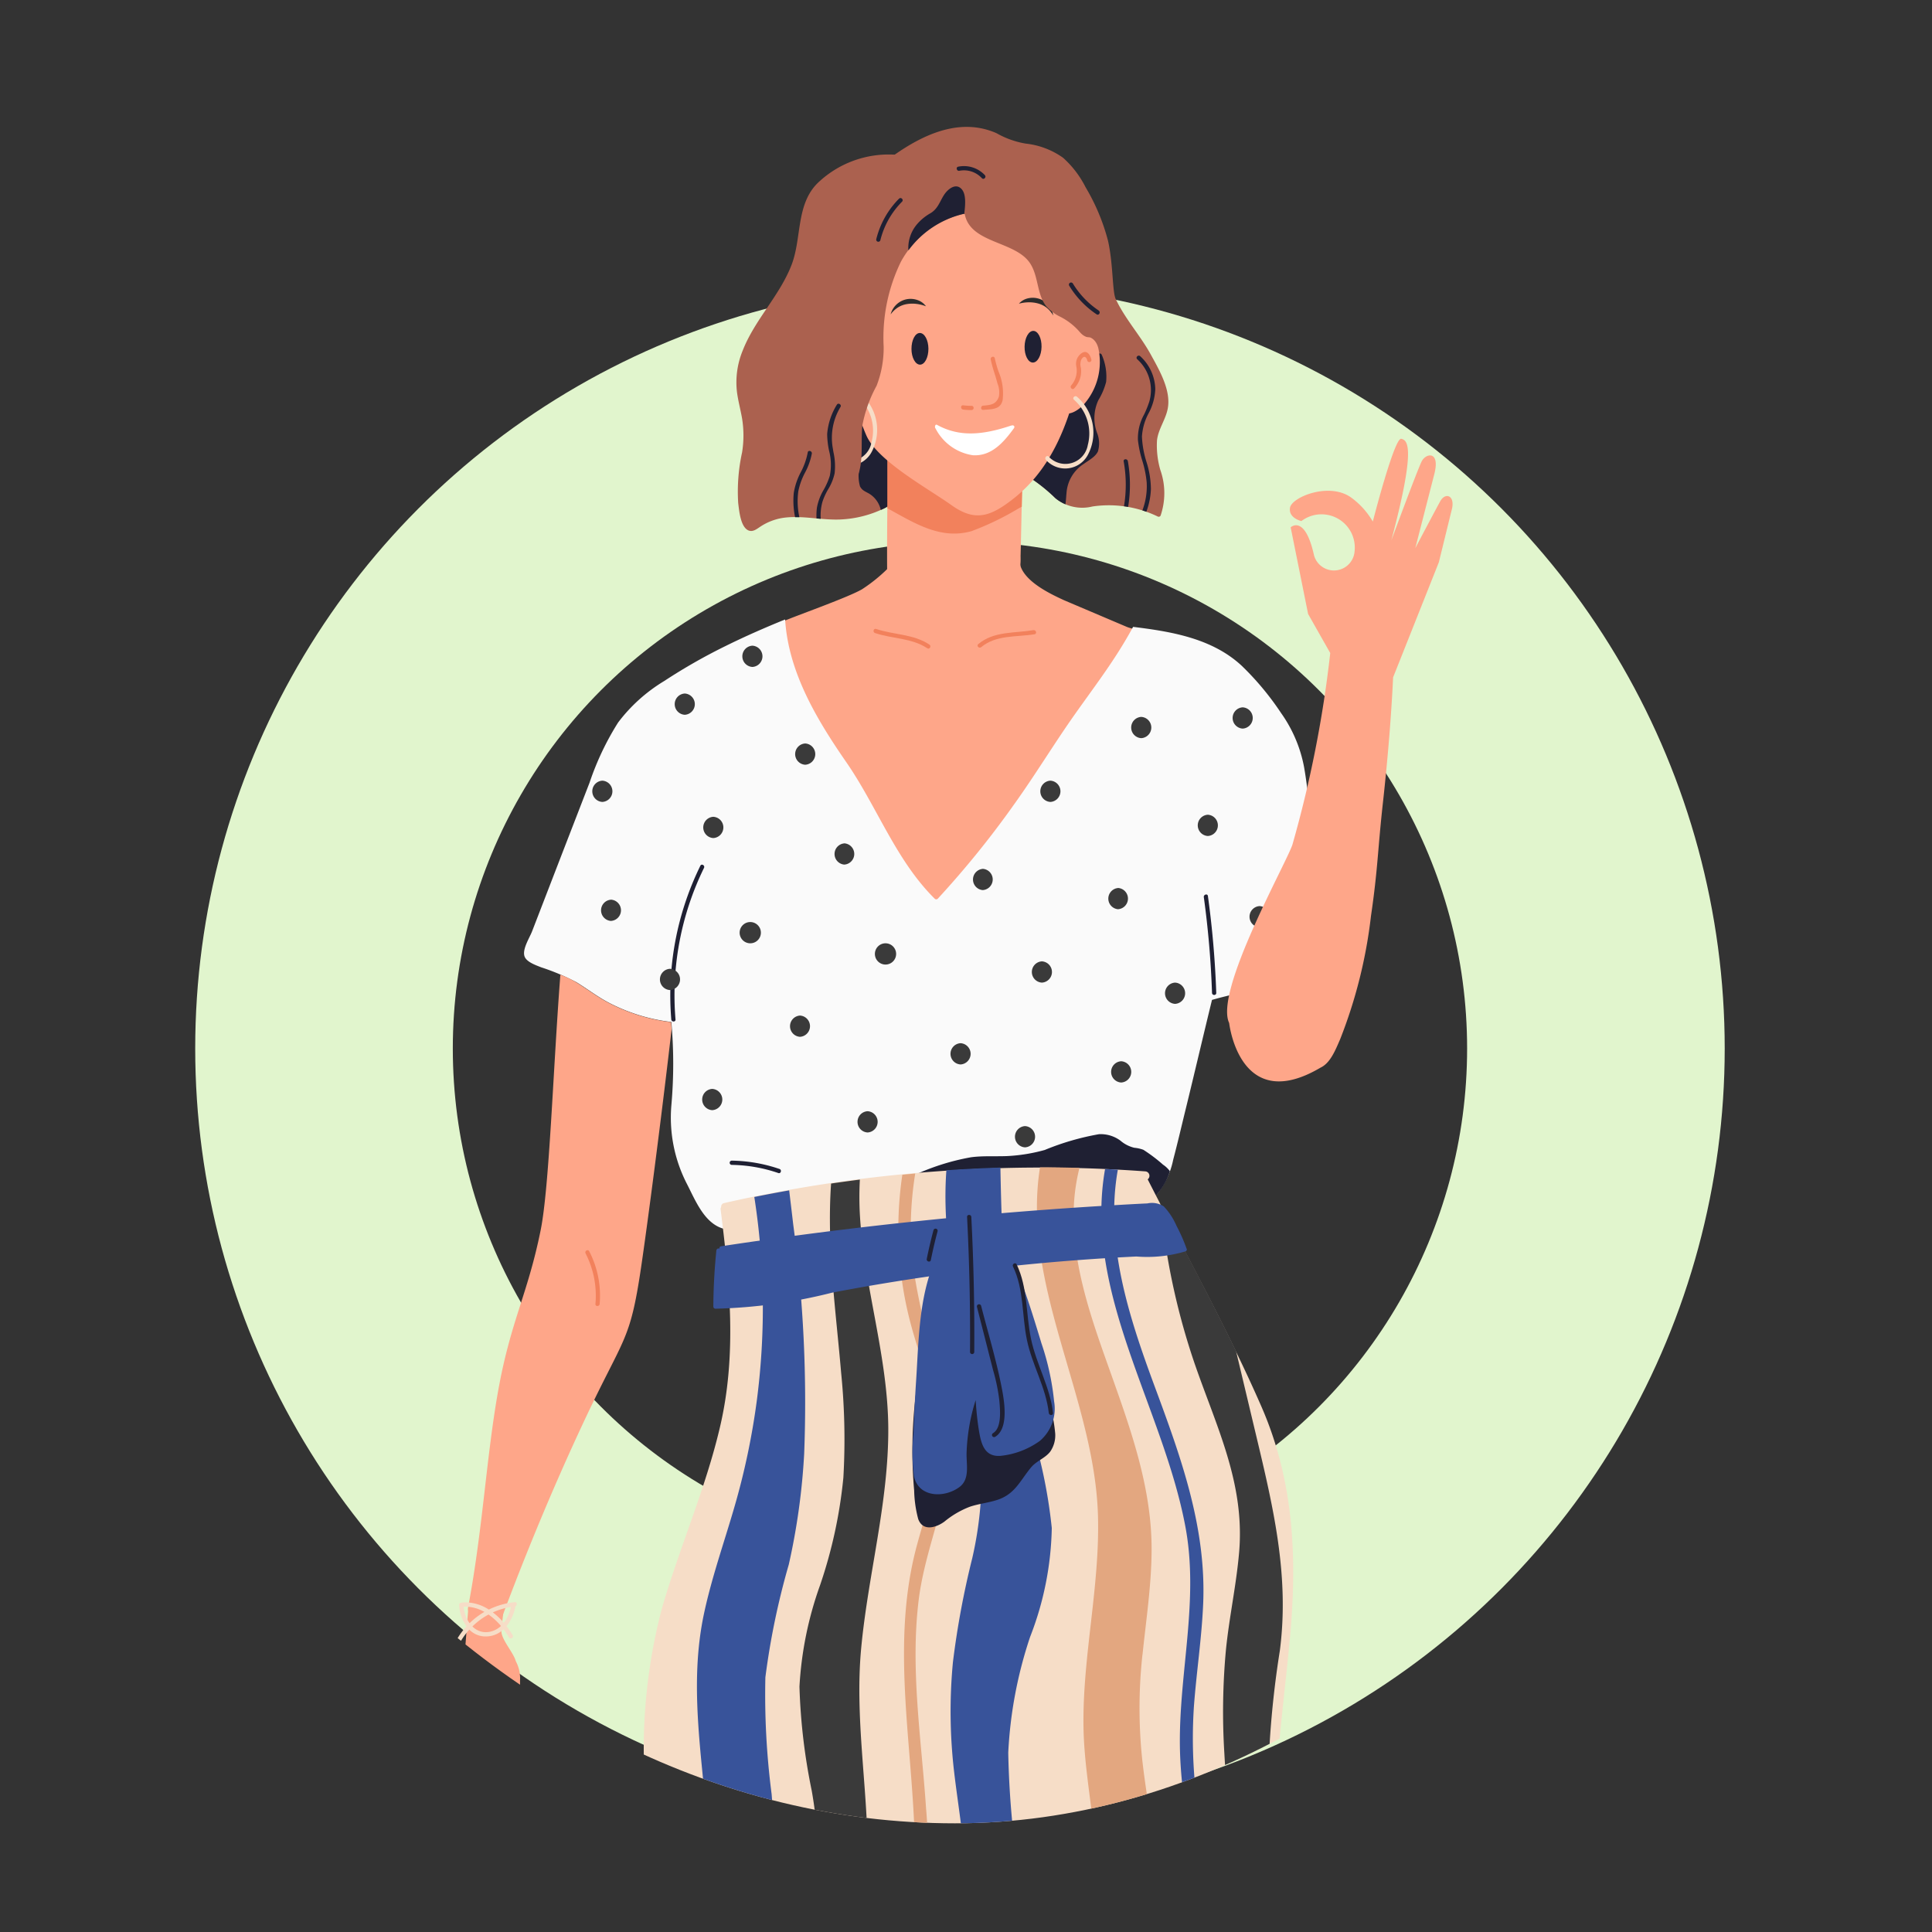 <svg xmlns="http://www.w3.org/2000/svg" xmlns:xlink="http://www.w3.org/1999/xlink" width="120" height="120" viewBox="0 0 120 120">
  <rect x="0" y="0" width="120" height="120" fill="#333333" stroke="none"/>
  <defs>
    <clipPath id="clip-path">
      <path id="Mask" d="M53.313,107.25c29.444,0,53.937-33.1,53.937-62.719S82.757,0,53.313,0,0,19.3,0,48.921,23.869,107.25,53.313,107.25Z" fill="none"/>
    </clipPath>
    <clipPath id="clip-path-2">
      <path id="Clip_2" data-name="Clip 2" d="M0,0H11.191V5.169H0Z" fill="none"/>
    </clipPath>
    <clipPath id="clip-path-3">
      <path id="Clip_17" data-name="Clip 17" d="M0,0H55.281V119.535H0Z" fill="none"/>
    </clipPath>
  </defs>
  <g id="Group_8189" data-name="Group 8189" transform="translate(4010 -3970)">
    <rect id="Rectangle_4158" data-name="Rectangle 4158" width="120" height="120" transform="translate(-4010 3970)" fill="none"/>
    <g id="Group_8188" data-name="Group 8188" transform="translate(-4138.875 3892.625)">
      <g id="Ellipse_1553" data-name="Ellipse 1553" transform="translate(141 95)" fill="none" stroke="#e1f5cd" stroke-miterlimit="10" stroke-width="16" style="mix-blend-mode: multiply;isolation: isolate">
        <circle cx="47.5" cy="47.5" r="47.5" stroke="none"/>
        <circle cx="47.5" cy="47.5" r="39.5" fill="none"/>
      </g>
      <g id="Girl" transform="translate(134.875 83.375)">
        <path id="Mask-2" data-name="Mask" d="M53.313,107.25c29.444,0,53.937-33.1,53.937-62.719S82.757,0,53.313,0,0,19.3,0,48.921,23.869,107.25,53.313,107.25Z" fill="none"/>
        <g id="Girl-2" data-name="Girl" clip-path="url(#clip-path)">
          <g id="Girl-3" data-name="Girl" transform="translate(19.33 1.882)">
            <g id="Girl-4" data-name="Girl" transform="translate(0 0)">
              <g id="Group_3" data-name="Group 3" transform="translate(3.609 181.711)">
                <path id="Clip_2-2" data-name="Clip 2" d="M0,0H11.191V5.169H0Z" transform="translate(0 0)" fill="none"/>
                <g id="Group_3-2" data-name="Group 3" transform="translate(0 0)" clip-path="url(#clip-path-2)">
                  <path id="Fill_1" data-name="Fill 1" d="M11.125.592A7.316,7.316,0,0,0,7.425,0a19.09,19.09,0,0,0-4.2.456A.138.138,0,0,0,3.038.382C1.281,1.2.587,3.058.005,4.786A.133.133,0,0,0,.1,4.949a17.1,17.1,0,0,0,6.626-.256c.946-.2,1.357-.919,1.966-1.606A17.992,17.992,0,0,1,11.151.8a.133.133,0,0,0-.026-.207" transform="translate(0)" fill="#1f2033"/>
                </g>
              </g>
              <path id="Fill_4" data-name="Fill 4" d="M14.915,10.7c-.222-.469-.153-2.176-.483-3.634a12.79,12.79,0,0,0-1.39-3.316,6.2,6.2,0,0,0-1.4-1.833A4.907,4.907,0,0,0,9.32,1.037,5.519,5.519,0,0,1,7.506.389C4.932-.74,2.33.794.318,2.368a.13.13,0,0,0-.141.088c0,.01-.006.02-.009.03l-.122.1c-.086.069-.036.171.046.205A3.966,3.966,0,0,0,.6,4.995Q1.286,6.568,1.976,8.14A44.482,44.482,0,0,1,4.558,14.72c.469,1.81.848,3.75,2.117,5.2A6.169,6.169,0,0,0,8.951,21.41a9.935,9.935,0,0,1,2.22,1.653,2.633,2.633,0,0,0,2.3.513,6.963,6.963,0,0,1,4.046.621.133.133,0,0,0,.18-.047,4.313,4.313,0,0,0-.014-2.843,5.457,5.457,0,0,1-.206-1.845c.085-.713.549-1.292.671-1.992.2-1.127-.532-2.37-1.05-3.317-.652-1.192-1.6-2.22-2.179-3.448" transform="translate(29.057 0)" fill="#ab614f"/>
              <path id="Fill_6" data-name="Fill 6" d="M4.8,6.061a1.747,1.747,0,0,0-.038-1.076,2.636,2.636,0,0,1,.063-2.093,4.16,4.16,0,0,0,.48-1.132A3.368,3.368,0,0,0,5.038.09.132.132,0,0,0,4.78.124,6.328,6.328,0,0,0,2.751,2.23C2.08,3.193,1.479,4.212.857,5.208A4.4,4.4,0,0,0,0,7.363,10.479,10.479,0,0,1,2.147,8.98a2.531,2.531,0,0,0,.629.385c.04-.267.049-.54.067-.687A2.338,2.338,0,0,1,3.918,6.853c.3-.221.73-.435.886-.792" transform="translate(38.069 14.077)" fill="#1f2033"/>
              <path id="Fill_8" data-name="Fill 8" d="M7.726,0Q5.571.387,3.44.893c-.689.165-1.379.333-2.061.525A2.444,2.444,0,0,0,.2,2.024a.136.136,0,0,0-.186.18c.766,1.5,2.6,3.085,4.411,2.719a3.234,3.234,0,0,0,1.9-1.544A13,13,0,0,0,7.888.165c.035-.1-.07-.179-.161-.162" transform="translate(38.209 181.144)" fill="#1f2033"/>
              <path id="Fill_10" data-name="Fill 10" d="M21.942,8.25a1.6,1.6,0,0,0-.31-2.3,2.554,2.554,0,0,0,.4-.618c.311-.724.17-.485-.377-.735L17.847,2.979c-.885-.406-2.41-1.138-2.722-2.159,0-.023-.008-.046-.01-.07V.74a2.217,2.217,0,0,0,0-.48.338.338,0,0,0-.041-.08.105.105,0,0,0-.121-.107c-.287-.158-.834-.013-1.114,0q-2.3.063-4.6.255a13.965,13.965,0,0,0-1.423.1A.124.124,0,0,0,7.607.37L7.6.375A.12.12,0,0,0,7.457.4,10.025,10.025,0,0,1,5.289,2.3C4.364,2.833.955,4.025.476,4.26c-.248.122-.269.323-.275.592a2.639,2.639,0,0,0,.376.929c.011.022.024.044.035.066A3.334,3.334,0,0,0,.087,8.535C.5,10.325,1.939,11.961,3,13.409a66.206,66.206,0,0,1,6.049,8.9A1.385,1.385,0,0,0,9.881,23.9a1.5,1.5,0,0,0,2.4-1.436l1.171-1.871a1.447,1.447,0,0,0,.219-.6,15.769,15.769,0,0,0,2.413-4.93L21.942,8.25" transform="translate(22.918 26.422)" fill="#fea689"/>
              <path id="Fill_12" data-name="Fill 12" d="M50.385,19.973c-.194-.735-.378-1.472-.547-2.214q-.479-2.1-.812-4.23c-.227-1.453-.318-2.93-.576-4.377a8.489,8.489,0,0,0-1.421-3.334,17.585,17.585,0,0,0-2.451-2.944C42.746,1.175,40.228.753,37.833.46c-.18.334-.369.659-.555.971-.928,1.552-2.025,2.99-3.065,4.465-1.3,1.841-2.465,3.772-3.778,5.6A58.271,58.271,0,0,1,25.7,17.346a.133.133,0,0,1-.186,0c-2.413-2.382-3.59-5.732-5.5-8.489C18.181,6.206,16.425,3.275,16.22,0c-1.251.509-2.488,1.05-3.7,1.65A35.251,35.251,0,0,0,8.708,3.825,10.167,10.167,0,0,0,5.847,6.4a17.319,17.319,0,0,0-1.77,3.727L2.286,14.753.5,19.38c-.158.407-.642,1.141-.452,1.579.144.332.708.521,1.015.645a13.931,13.931,0,0,1,2.2.929c.653.4,1.26.869,1.937,1.233A11.223,11.223,0,0,0,9.154,25a29.162,29.162,0,0,1,0,5.186,8.984,8.984,0,0,0,.991,4.919c.571,1.122,1.192,2.708,2.633,2.8a16.487,16.487,0,0,0,2.667-.244q1.544-.158,3.091-.285,5.929-.487,11.883-.523c1.784-.01,3.573.08,5.356.041a4.787,4.787,0,0,0,3.547-1.2,4.916,4.916,0,0,0,1-2.129c.279-1.053.524-2.117.784-3.174.5-2.04,1.112-4.649,1.628-6.761.183-.051.357-.1.515-.142q2.168-.544,4.335-1.095c.688-.175,1.385-.331,2.067-.528a1.156,1.156,0,0,0,.853-.62,2.11,2.11,0,0,0-.117-1.282" transform="translate(7.215 30.594)" fill="#fafafa"/>
              <path id="Fill_14" data-name="Fill 14" d="M15.879,1.88A9.91,9.91,0,0,0,14.669.968a2.194,2.194,0,0,0-.561-.125A2.061,2.061,0,0,1,13.245.4,2.057,2.057,0,0,0,11.914,0a16.137,16.137,0,0,0-3.37.98,10.646,10.646,0,0,1-2.334.379c-.75.03-1.5-.025-2.246.074A14.331,14.331,0,0,0,.222,2.647a.1.1,0,0,0-.082.035l-.071.031c-.155.067-.021.295.132.228l.044-.019A19.924,19.924,0,0,0,4,3.389c1.337.178,2.649.5,3.98.707a23.359,23.359,0,0,0,3.973.257c.686-.01,1.371-.042,2.056-.084.286-.018.592-.017.895-.03a3.032,3.032,0,0,0,.627-.517A3.954,3.954,0,0,0,16.32,2.3a1.665,1.665,0,0,0-.441-.416" transform="translate(31.016 62.565)" fill="#1f2033"/>
              <g id="Group_18" data-name="Group 18" transform="translate(0 64.621)">
                <path id="Clip_17-2" data-name="Clip 17" d="M0,0H55.281V119.535H0Z" transform="translate(0 0)" fill="none"/>
                <g id="Group_18-2" data-name="Group 18" transform="translate(0 0)" clip-path="url(#clip-path-3)">
                  <path id="Fill_16" data-name="Fill 16" d="M55.177,57.428c-.319-4.791-1.116-9.541-1.319-14.342-.2-4.653.5-9.209.93-13.827.463-4.993.254-9.783-1.782-14.426-2.1-4.8-4.678-9.418-7.051-14.085a.276.276,0,0,0-.14-.494A88.835,88.835,0,0,0,19.647,2.222a.225.225,0,0,0-.184.245.214.214,0,0,0-.034.15c.568,4.525,1.017,9.015-.038,13.508-.9,3.85-2.514,7.481-3.609,11.274a34.333,34.333,0,0,0-.958,12.134,45.4,45.4,0,0,1,.133,6.461,24.855,24.855,0,0,1-1.428,6.3c-1.253,3.591-2.978,7.06-3.63,10.837-.713,4.13.777,8.035.571,12.144-.353,7.039-6.135,12.276-7.452,19.052-.889,4.574,1.005,9.22-.167,13.757C1.882,111.837-.672,115.3.166,119.341a.263.263,0,0,0,.253.194,149.239,149.239,0,0,1,18.848-.853.268.268,0,0,0,.263-.264,38.609,38.609,0,0,1,1.152-9.283c.737-2.507,1.975-4.829,2.744-7.325,1.668-5.417-.293-11.215,1.838-16.539.969-2.422,2.416-4.615,3.417-7.024a22.63,22.63,0,0,0,1.458-7.285A36.855,36.855,0,0,1,31.453,62.1c.443-1.393.974-2.754,1.5-4.119a25.766,25.766,0,0,1,.852,5.574,65.163,65.163,0,0,1-.66,7.837c-.518,5.206.244,10.411-.009,15.621a30.647,30.647,0,0,1-1.492,7.821,18.96,18.96,0,0,0-1.25,6.7c.154,2.836,1.243,5.522,1.581,8.334a25.03,25.03,0,0,1-.638,9.189.267.267,0,0,0,.253.334,127.145,127.145,0,0,0,14.716-.862c1.255-.148,3.772,0,4.589-1.209.909-1.346.3-3.845.142-5.328a21.538,21.538,0,0,1,.382-7.3c.506-2.193,1.2-4.345,1.506-6.581.615-4.453-.561-8.854-.8-13.285-.261-4.794,1.008-9.412,2.024-14.048a46.938,46.938,0,0,0,1.036-13.35" transform="translate(0 0)" fill="#f6ddc7"/>
                </g>
              </g>
              <path id="Fill_19" data-name="Fill 19" d="M20.3,12.973a44.63,44.63,0,0,1-1.415,6.736c-.634,2.183-1.395,4.333-1.872,6.559-.939,4.38-.144,8.718.2,13.113a25.531,25.531,0,0,1-.228,6.648,35.771,35.771,0,0,1-1.656,5.737c-1.378,3.779-3.086,7.494-3.715,11.5-.678,4.32.308,8.628.172,12.959s-2,8.014-3.836,11.819a34.937,34.937,0,0,0-2.175,5.342,34.215,34.215,0,0,0-1.053,6.357,51.62,51.62,0,0,1-.934,6.92,50.515,50.515,0,0,1-1.869,5.862c-.663,1.8-1.367,3.628-1.916,5.491q3.424-.351,6.858-.545c.008-.046.016-.093.023-.14a56.762,56.762,0,0,0,.556-6.85c.088-2.4.141-4.816.432-7.207A33.62,33.62,0,0,1,9.4,96.665c1.361-4.072,3.256-7.949,4.48-12.069a28.531,28.531,0,0,0,1.153-6.2c.161-2.387.042-4.78-.022-7.168a37.369,37.369,0,0,1,.342-7.346,34.47,34.47,0,0,1,1.876-6.352c.789-2.076,1.655-4.123,2.348-6.235a35.18,35.18,0,0,0,1.49-6.676,35.392,35.392,0,0,0,.142-7.12,47.841,47.841,0,0,1-.388-7.253,46.619,46.619,0,0,1,1.454-7.006,41.448,41.448,0,0,0,.955-6.869A82.719,82.719,0,0,0,22.55,2.114C22.469,1.409,22.382.7,22.3,0q-1.087.193-2.166.41A44.738,44.738,0,0,1,20.3,12.973" transform="translate(1.388 66.054)" fill="#38539a"/>
              <path id="Fill_21" data-name="Fill 21" d="M16.523.247c-.274,3.923.292,7.847.625,11.757a41.4,41.4,0,0,1,.138,6.509,29.46,29.46,0,0,1-1.445,6.674,22.211,22.211,0,0,0-1.282,6.306,37.184,37.184,0,0,0,.76,6.451,26.777,26.777,0,0,1,.346,6.572,36,36,0,0,1-1.122,6.145c-1.035,3.946-2.481,7.771-3.488,11.725a36.446,36.446,0,0,0-1.041,5.833,63.633,63.633,0,0,0,.027,6.766,21.943,21.943,0,0,1-.847,6.789c-.6,2.019-1.433,3.959-2.187,5.923A32.94,32.94,0,0,0,5.2,94c-.368,2.165-.536,4.358-.766,6.54a44.531,44.531,0,0,1-1.15,6.623c-.548,2.092-1.233,4.145-1.894,6.2-.5,1.546-.99,3.116-1.4,4.705,1.313-.06,2.627-.1,3.942-.124.9-3.557.747-7.293.911-10.938a33.089,33.089,0,0,1,.931-6.917,45.358,45.358,0,0,1,2.129-6.015c1.623-3.877,3.453-7.7,4.261-11.855.861-4.429.751-8.964,1.066-13.447a42.647,42.647,0,0,1,1-6.854c.509-2.149,1.174-4.257,1.837-6.362,1.276-4.052,2.569-8.167,2.715-12.449.16-4.679-.828-9.31-.39-13.993.427-4.564,1.7-9.036,1.684-13.644-.021-4.5-1.509-8.825-1.765-13.3a19.849,19.849,0,0,1,0-2.171q-.9.116-1.793.247" transform="translate(9.767 65.385)" fill="#3a3a3a"/>
              <path id="Fill_23" data-name="Fill 23" d="M15.215,39.517c-.285-4.335-1-8.707-.461-13.052.312-2.508,1.27-4.847,1.741-7.317a13.59,13.59,0,0,0-.366-6.295,41.452,41.452,0,0,1-1.8-7.6A21.947,21.947,0,0,1,14.536,0c-.268.024-.537.049-.8.076a22.933,22.933,0,0,0,.6,9.554c.631,2.242,1.552,4.461,1.62,6.82.066,2.293-.729,4.47-1.318,6.651-2.308,8.551,1.351,17.348-.866,25.9-1.063,4.1-3.022,7.891-4.226,11.946-1.263,4.254-.97,8.529-1.289,12.9C7.93,78.32,6.192,82.4,4.672,86.562A40.248,40.248,0,0,0,2.29,99.129a78.818,78.818,0,0,1-.6,8.032c-.345,2.434-.808,4.85-1.189,7.279-.2,1.28-.375,2.566-.5,3.853.247,0,.494.006.742.008.495-5.4,1.948-10.83,2.217-16.174.235-4.66.363-9.128,1.855-13.6,1.323-3.961,3.147-7.781,3.89-11.917.786-4.376.122-8.876,1.034-13.236.853-4.077,2.733-7.826,4.062-11.75a30.621,30.621,0,0,0,1.416-12.11" transform="translate(16.98 65.009)" fill="#e3a780"/>
              <path id="Fill_25" data-name="Fill 25" d="M1.768,11.119A53.386,53.386,0,0,1,2.738,17.6a23.053,23.053,0,0,1-.531,6.641A53.306,53.306,0,0,0,1,30.731a32.306,32.306,0,0,0,.075,6.8c.262,2.238.668,4.444.712,6.7a42.6,42.6,0,0,1-.523,7.087C.924,53.62.491,55.911,0,58.19l.1-.254A27.731,27.731,0,0,1,.92,62.808a18.585,18.585,0,0,0,1.6-5.458A41.693,41.693,0,0,1,4.1,50.709a20.516,20.516,0,0,0,.938-3.4,13.574,13.574,0,0,0,.05-3.425,56.805,56.805,0,0,1-.651-7.541,26.7,26.7,0,0,1,1.355-7.184,19.574,19.574,0,0,0,1.349-6.771,31.739,31.739,0,0,0-1.506-6.9C4.26,10.445,4.049,5.208,3.95,0Q2.273.052.595.168c-.274,3.685.471,7.34,1.173,10.951" transform="translate(32.857 64.638)" fill="#38539a"/>
              <path id="Fill_27" data-name="Fill 27" d="M15.294,30.256c.223-2.158.555-4.312.563-6.486.015-3.793-1.252-7.37-2.507-10.9C12.131,9.446,10.8,5.849,11.042,2.145A12,12,0,0,1,11.376.037C10.561.013,9.744,0,8.926,0c-1.17,7.372,3.391,14.314,3.6,21.636.124,4.382-.956,8.692-.9,13.071.027,2.21.432,4.383.65,6.577a20.836,20.836,0,0,1-.255,6.1c-.745,3.811-2.373,7.364-3.7,10.989a37.843,37.843,0,0,0-1.648,5.573,40.8,40.8,0,0,0-.622,5.929,58.961,58.961,0,0,1-.514,6.364,20.68,20.68,0,0,1-1.926,5.908c-.265.538-.535,1.071-.8,1.605.015,1.086.008,2.172-.045,3.258a30.638,30.638,0,0,1-1.492,7.821,18.965,18.965,0,0,0-1.25,6.7c.141,2.6,1.067,5.077,1.481,7.639A83.471,83.471,0,0,1,4.739,98.45a79.621,79.621,0,0,0,4-12.2c.849-4.209,1.035-8.511,1.573-12.763a44.655,44.655,0,0,1,1.283-6.6c.552-1.944,1.254-3.84,1.959-5.731,1.384-3.716,2.815-7.5,3.084-11.494.294-4.364-.9-8.626-1.369-12.932a30.482,30.482,0,0,1,.021-6.472" transform="translate(30.341 64.622)" fill="#e3a780"/>
              <path id="Fill_29" data-name="Fill 29" d="M15.611,33.479c.155-2.166.491-4.317.583-6.489.2-4.768-1.4-9.133-3.029-13.531C11.581,9.177,10.08,4.6,10.893.039,10.628.024,10.362.013,10.1,0c-1.352,7.718,3.6,14.79,4.99,22.218.849,4.539-.383,8.969-.344,13.513.038,4.409,1.4,8.656,1.783,13.028.729,8.257-2.536,16.074-4.846,23.823A60.287,60.287,0,0,0,9.35,84.191c-.422,4.468-.707,8.887-2.36,13.107-1.737,4.437-3.912,8.566-5.16,13.2A89.373,89.373,0,0,0,0,119.286c.266,0,.532-.01.8-.015.385-2.323.821-4.637,1.374-6.927a68.38,68.38,0,0,1,4.41-12.1A36.894,36.894,0,0,0,9.737,88.624a85.1,85.1,0,0,1,1.888-12.938c1.992-7.63,5.355-15.022,5.759-23,.209-4.13-.725-8.089-1.384-12.135a30.3,30.3,0,0,1-.388-7.075" transform="translate(33.208 64.729)" fill="#38539a"/>
              <path id="Fill_31" data-name="Fill 31" d="M15.133,50.657c-.474-3.586-1.034-7.165-1.288-10.776a59.6,59.6,0,0,1,.681-12.094c.606-4.648-.4-8.885-1.472-13.382L11.807,9.171C10.312,6.082,8.685,3.045,7.111,0a42.9,42.9,0,0,0,2.1,9.877c1.354,3.949,3.155,7.473,2.788,11.78-.173,2.025-.611,4.017-.817,6.038a41.689,41.689,0,0,0-.1,6.477c.227,4.182.9,8.321,1.295,12.487a47.45,47.45,0,0,1-.3,12.744c-.665,3.827-1.749,7.562-2.675,11.33A58.812,58.812,0,0,0,7.626,82.345,40.445,40.445,0,0,1,5.448,94.674C2.917,101.72-1.177,109.2.321,116.825q1.9-.126,3.8-.309c1.483-6.189,4.7-11.85,6.451-17.978a43.052,43.052,0,0,0,1.307-11.619A52.051,52.051,0,0,1,12.8,76.788c.408-2.787,1.1-5.54,1.7-8.3A46.93,46.93,0,0,0,15.541,55.14c-.1-1.5-.248-2.99-.408-4.482" transform="translate(39.636 66.866)" fill="#3a3a3a"/>
              <path id="Fill_33" data-name="Fill 33" d="M1.867.067A18.261,18.261,0,0,0,.062,9.613c.014.168.277.17.262,0A18,18,0,0,1,2.094.2c.074-.152-.152-.286-.227-.133" transform="translate(16.303 45.825)" fill="#1f2033"/>
              <path id="Fill_35" data-name="Fill 35" d="M.255.1C.232-.072-.021,0,0,.166A58.338,58.338,0,0,1,.51,6.115c.006.17.268.17.263,0A59.041,59.041,0,0,0,.255.1" transform="translate(49.441 47.674)" fill="#1f2033"/>
              <path id="Fill_39" data-name="Fill 39" d="M29.4,2.843A10.822,10.822,0,0,0,28.765,1.4,4.165,4.165,0,0,0,27.977.2,1.334,1.334,0,0,0,26.965.015C26.278.046,25.59.086,24.9.126q-4.125.238-8.24.606Q8.542,1.456.478,2.678a.108.108,0,0,0-.09.146.143.143,0,0,0-.2.113Q.01,4.677,0,6.424a.134.134,0,0,0,.131.132,32.648,32.648,0,0,0,7.256-1q3.779-.721,7.6-1.228,3.7-.49,7.43-.775,1.927-.148,3.857-.24a8.333,8.333,0,0,0,3.071-.326.133.133,0,0,0,.06-.149" transform="translate(18.977 66.849)" fill="#38539a"/>
              <path id="Fill_41" data-name="Fill 41" d="M9.824,0A17.2,17.2,0,0,0,7.7,2.078C6.63,3.352,6.078,4.917,5.11,6.252,3.482,8.5.883,10.033.007,12.791a.132.132,0,0,0,.24.1,10.729,10.729,0,0,1,1.436-1.965A5.5,5.5,0,0,1,3.972,9.7c1.377-.49,1.834-1.616,2.6-2.756A6.548,6.548,0,0,1,7.734,5.707a13.985,13.985,0,0,1,.807-2.979C8.915,1.793,9.36.892,9.824,0" transform="translate(16.71 147.183)" fill="#1f2033"/>
              <path id="Fill_45" data-name="Fill 45" d="M7.618.065A9.866,9.866,0,0,1,5.361,2.816c-.8.669-1.642,1.257-2.372,2A13,13,0,0,0,.008,9.7c-.055.161.2.23.253.07A12.67,12.67,0,0,1,3.628,4.566C4.4,3.851,5.3,3.281,6.053,2.548A10.125,10.125,0,0,0,7.845.2C7.928.05,7.7-.084,7.618.065" transform="translate(4.602 165.395)" fill="#1f2033"/>
              <path id="Fill_47" data-name="Fill 47" d="M4.641.058Q2.28,3.387.022,6.789c-.094.142.133.274.227.133Q2.506,3.52,4.868.191c.1-.138-.129-.271-.227-.133" transform="translate(47.072 141.3)" fill="#1f2033"/>
              <path id="Combined_Shape" data-name="Combined Shape" d="M26.887,29.839a.661.661,0,0,1,0,1.32A.661.661,0,0,1,26.887,29.839Zm-9.779-.924a.661.661,0,0,1,0,1.32A.661.661,0,0,1,17.108,28.915ZM7.46,27.529a.661.661,0,0,1,0,1.32A.661.661,0,0,1,7.46,27.529Zm25.4-1.717a.661.661,0,0,1,0,1.32A.661.661,0,0,1,32.859,25.812ZM22.883,24.69a.661.661,0,0,1,0,1.32A.661.661,0,0,1,22.883,24.69Zm-9.976-1.717a.661.661,0,0,1,0,1.32A.661.661,0,0,1,12.907,22.974Zm23.3-2.046a.661.661,0,0,1,0,1.32A.661.661,0,0,1,36.207,20.927ZM4.835,20.069a.661.661,0,0,1,0,1.32A.661.661,0,0,1,4.835,20.069Zm23.1-.462a.661.661,0,0,1,0,1.32A.661.661,0,0,1,27.937,19.607Zm-9.714-1.122a.66.66,0,0,1,0,1.32A.66.66,0,0,1,18.224,18.485Zm-8.4-1.32a.66.66,0,0,1,0,1.32A.66.66,0,0,1,9.822,17.165Zm31.635-.991a.661.661,0,0,1,0,1.32A.661.661,0,0,1,41.457,16.174Zm-40.3-.4a.661.661,0,0,1,0,1.321A.661.661,0,0,1,1.159,15.778Zm31.5-.726a.661.661,0,0,1,0,1.32A.661.661,0,0,1,32.662,15.052Zm-8.4-1.188a.661.661,0,0,1,0,1.32A.661.661,0,0,1,24.262,13.863Zm-8.6-1.584a.661.661,0,0,1,0,1.32A.661.661,0,0,1,15.664,12.279ZM7.526,10.628a.661.661,0,0,1,0,1.32A.661.661,0,0,1,7.526,10.628ZM38.241,10.5a.661.661,0,0,1,0,1.32A.661.661,0,0,1,38.241,10.5ZM28.462,8.384a.661.661,0,0,1,0,1.32A.661.661,0,0,1,28.462,8.384Zm-27.828,0a.661.661,0,0,1,0,1.32A.661.661,0,0,1,.634,8.384Zm12.6-2.31a.661.661,0,0,1,0,1.32A.661.661,0,0,1,13.235,6.074ZM34.106,4.423a.661.661,0,0,1,0,1.32A.661.661,0,0,1,34.106,4.423Zm6.3-.594a.661.661,0,0,1,0,1.32A.661.661,0,0,1,40.407,3.829ZM5.753,2.971a.661.661,0,0,1,0,1.32A.661.661,0,0,1,5.753,2.971ZM9.954,0a.661.661,0,0,1,0,1.32A.661.661,0,0,1,9.954,0Z" transform="translate(11.449 32.223)" fill="#3a3a3a"/>
              <path id="Fill_99" data-name="Fill 99" d="M3.088.517A9.557,9.557,0,0,0,.127,0a.132.132,0,0,0,0,.264A9.32,9.32,0,0,1,3.019.771c.16.055.229-.2.07-.255" transform="translate(19.996 64.207)" fill="#1f2033"/>
              <path id="Fill_101" data-name="Fill 101" d="M9.551.683c-.08-.046.792-.747.273-.649A6.374,6.374,0,0,0,5.048,1.8C3.7,3.134,4.066,5.2,3.438,6.858,2.7,8.788,1.154,10.268.4,12.189A5.184,5.184,0,0,0,.039,14.78c.072.554.222,1.092.317,1.642a6.6,6.6,0,0,1,0,2.107A11.359,11.359,0,0,0,.115,21.68c.06.456.14,1.5.652,1.7.267.1.494-.09.709-.231a3.528,3.528,0,0,1,1.656-.583c1.109-.1,2.211.174,3.321.128a6.873,6.873,0,0,0,2.69-.673c.829-.4.993-.966,1.118-1.852.309-2.175-.2-4.347-.424-6.5A31.05,31.05,0,0,1,10.5,5.846c.257-1.758.849-4.138-.946-5.163" transform="translate(20.406 1.69)" fill="#ab614f"/>
              <path id="Fill_103" data-name="Fill 103" d="M8.382.275c-.068-.941-.2.842-1.436.766a10.245,10.245,0,0,0-2.726.7l-3.1.814L1.134,2c.008-.509-.984-.855-.992-.344C.114,3.328-.014,8.61,0,12.534.008,14.341.1,15.845.15,16.6c.1,1.581,1.616,1.184,2.771,1.153.951-.026,1.9-.1,2.846-.212.621-.074,1.668-.015,2.132-.574.445-.536.3-1.543.317-2.178.04-1.207.34-12.109.165-14.515" transform="translate(29.769 14.614)" fill="#fea689"/>
              <path id="Fill_105" data-name="Fill 105" d="M3.761,5.537a10.311,10.311,0,0,0,.1-1.51A3.617,3.617,0,0,0,3.614,3.1,26.289,26.289,0,0,0,2.121.351c.044-.052.088-.1.128-.16.1-.138-.129-.27-.227-.133C1.345,1-1,2.16.486,3.508A1.744,1.744,0,0,1,1.118,4.94,2.362,2.362,0,0,0,1.166,6c.131.271.356.327.592.47a1.591,1.591,0,0,1,.7,1c.061-.027.123-.053.182-.082.829-.4.992-.966,1.118-1.852" transform="translate(26.919 16.323)" fill="#1f2033"/>
              <path id="Fill_107" data-name="Fill 107" d="M8.353,3.386c.019-.982.062-2.073.074-3.038a8.084,8.084,0,0,0-1.464.872C4.867,2.411,2.43.209,0,0,0,.368,0,3.1,0,3.477,1.645,4.369,3.276,5.454,5.234,4.9A17.518,17.518,0,0,0,8.161,3.484c.053-.027.13-.069.192-.1" transform="translate(29.782 20.208)" fill="#f2815c"/>
              <path id="Fill_109" data-name="Fill 109" d="M12.45,1.041A9.654,9.654,0,0,0,5.761.257,8.33,8.33,0,0,0,1.067,2.529C1,2.135.323,2.072.274,2.522c-.466,4.286-.5,9.107,1.237,13.123.693,1.6,3.808,3.283,5.289,4.34,1.42,1.014,2.348.731,3.652-.247,2.407-1.8,3.57-4.459,4.353-7.983.7-3.168.918-8.858-2.355-10.714" transform="translate(26.965 3.507)" fill="#fea689"/>
              <path id="Fill_4-2" data-name="Fill 4" d="M1.972.231a2.519,2.519,0,0,0-.589.018,2.081,2.081,0,0,0-.549.16A1.52,1.52,0,0,0,.352.743,1.706,1.706,0,0,0,0,1.321,1.294,1.294,0,0,1,.219.569,1.275,1.275,0,0,1,.753.115,1.292,1.292,0,0,1,1.379.006a1.066,1.066,0,0,1,.593.225" transform="translate(30.352 10.376) rotate(16)" fill="#2c2c2c"/>
              <path id="Fill_4-3" data-name="Fill 4" d="M0,.228A2.517,2.517,0,0,1,.588.246a2.082,2.082,0,0,1,.549.161,1.522,1.522,0,0,1,.482.334,1.71,1.71,0,0,1,.35.579A1.3,1.3,0,0,0,1.753.567,1.276,1.276,0,0,0,1.218.113,1.292,1.292,0,0,0,.593,0,1.064,1.064,0,0,0,0,.228" transform="matrix(0.985, -0.174, 0.174, 0.985, 37.918, 10.755)" fill="#2c2c2c"/>
              <path id="Fill_111" data-name="Fill 111" d="M2.525.685C2.222-.357,1.11-.045.68.534c-.764.569-.7,2.343-.661,3.2.016.395-.008.885.4,1.025.423.145.927-.233,1.208-.523a3.982,3.982,0,0,0,.9-3.551" transform="translate(40.352 13.014)" fill="#fea689"/>
              <path id="Fill_113" data-name="Fill 113" d="M1.025,4.533c.3.323.849.75,1.328.612.461-.133.454-.66.488-1.083C2.916,3.143,3,1.28,2.165.638,1.708,0,.549-.421.168.685a4.154,4.154,0,0,0,.857,3.848" transform="translate(25.774 12.748)" fill="#f88c76"/>
              <path id="Fill_115" data-name="Fill 115" d="M1.053.98c0,.543-.229.985-.52.987S0,1.531,0,.987.229,0,.52,0s.529.436.533.98" transform="translate(31.283 12.8)" fill="#1f2033"/>
              <path id="Fill_117" data-name="Fill 117" d="M1.053.994c-.01.543-.254.979-.545.973S-.01,1.517,0,.973.254-.005.545,0s.518.45.508.994" transform="translate(38.309 12.67)" fill="#1f2033"/>
              <path id="Fill_119" data-name="Fill 119" d="M1.286.462C1.171.027.885-.191.524.214a.79.79,0,0,0-.178.65,1.4,1.4,0,0,1-.31,1.207c-.113.125.068.316.182.19a1.573,1.573,0,0,0,.417-.854,1.71,1.71,0,0,0,0-.429A.774.774,0,0,1,.661.469C.827.189.972.3,1.032.527A.131.131,0,0,0,1.286.462" transform="translate(41.171 13.982)" fill="#f2815c"/>
              <path id="Fill_121" data-name="Fill 121" d="M1.154,1.974A.726.726,0,0,1,.8,1.5c-.04-.2.087-.38.11-.568A1.033,1.033,0,0,0,.789.3C.589-.053.2-.135.014.277-.057.43.166.568.238.414q.31-.137.36.1a.38.38,0,0,1,.05.19,1,1,0,0,1-.062.426.807.807,0,0,0-.036.427.978.978,0,0,0,.468.638c.15.078.287-.147.137-.225" transform="translate(26.26 13.668)" fill="#c76959"/>
              <path id="Fill_123" data-name="Fill 123" d="M1.968.033C1.84-.076,1.654.11,1.783.22A2.784,2.784,0,0,1,2.64,3.03a1.412,1.412,0,0,1-2.422.729c-.106-.132-.292.056-.186.187a1.6,1.6,0,0,0,2.6-.279A2.946,2.946,0,0,0,1.968.033" transform="translate(26.163 16.551)" fill="#f6ddc7"/>
              <path id="Fill_125" data-name="Fill 125" d="M.61,3.312a3.889,3.889,0,0,1-.487-.031A.145.145,0,0,1,0,3.125a.106.106,0,0,1,.107-.108H.126a3.9,3.9,0,0,0,.487.031H.65a.123.123,0,0,1,.126.129.128.128,0,0,1-.128.135ZM1.355,3.3a.108.108,0,0,1-.11-.112.141.141,0,0,1,.126-.153l.043,0c.438-.042.755-.072.931-.554a1.478,1.478,0,0,0-.085-.819c-.012-.043-.024-.084-.034-.122-.047-.174-.1-.348-.154-.517A8.188,8.188,0,0,1,1.838.164.13.13,0,0,1,1.865.054.151.151,0,0,1,1.979,0a.11.11,0,0,1,.113.1,7.28,7.28,0,0,0,.232.821,3.429,3.429,0,0,1,.253,1.777c-.116.524-.55.555-1.01.588-.066,0-.133.01-.2.016Z" transform="translate(34.367 14.276)" fill="#f2815c"/>
              <path id="Fill_131" data-name="Fill 131" d="M4.732.056C2.866.684,1.464.747.127.012.012-.052-.04.16.035.237A3.122,3.122,0,0,0,2.353,1.9c1.14.069,1.892-.77,2.553-1.681.065-.089.008-.22-.174-.159" transform="translate(32.743 18.494)" fill="#fff"/>
              <path id="Fill_133" data-name="Fill 133" d="M14.38,1.257C14.2.7,13.321.6,12.839.467A13.441,13.441,0,0,0,10.513.059a17.407,17.407,0,0,0-5.276.39c-1.337.3-2.721.791-3.313,2.14A13.823,13.823,0,0,0,1.2,5.071C1.006,5.916.921,7,.066,7.44c-.15.078-.017.306.132.228,1.059-.551,1.113-1.98,1.368-3.008a7.53,7.53,0,0,1,.86-2.45,3.646,3.646,0,0,1,2-1.281A16.225,16.225,0,0,1,8.994.266,14.675,14.675,0,0,1,11.518.45c.383.062.763.144,1.138.242.338.088,1.356.283,1.47.635.052.161.306.092.253-.07" transform="translate(26.686 5.092)" fill="#414f39"/>
              <path id="Fill_135" data-name="Fill 135" d="M8.938,6.075C8.874,4.331,8.529,2.482,7.1,1.332A7.706,7.706,0,0,0,1.939.016a2.146,2.146,0,0,0-1.719.994C-.2,1.645.1,2.605.18,3.3a.138.138,0,0,0,.111.12.117.117,0,0,0,.121.1c2.24-.022,4.92-.265,6.353,1.821A6.724,6.724,0,0,1,7.79,8.516c.078.792-.116,1.83.364,2.515a.133.133,0,0,0,.206.027,2.545,2.545,0,0,0,.621-1.819c.03-1.049,0-2.115-.043-3.164" transform="translate(33.952 1.891)" fill="#ab614f"/>
              <path id="Fill_137" data-name="Fill 137" d="M19.688,9.868a18.422,18.422,0,0,0-.118-2.032c-.126-1.153-.324-2.3-.542-3.439a2.409,2.409,0,0,0-1.368-1.931,6.633,6.633,0,0,0-5.125.018.1.1,0,0,0-.138-.05c-.034.014-.068.027-.1.039l-.054-.016c-.3-.192-.629-.341-.927-.54L11.291,1.9A2.252,2.252,0,0,0,10.957.567c-.484-.688-1.5-.6-2.235-.5C6.585.345,5.206,1.752,3.856,3.313A13.631,13.631,0,0,0,1.941,5.994,16.716,16.716,0,0,0,.866,9.11a14.816,14.816,0,0,0-.748,6.395,6.587,6.587,0,0,0,1.173,2.872,10.175,10.175,0,0,0,2.787,2.306.131.131,0,0,0,.159-.021c1.024-1.131.682-2.626.811-4.016a8.282,8.282,0,0,1,.884-2.474,6.51,6.51,0,0,0,.441-2.426,10.753,10.753,0,0,1,1.08-5.3,6.019,6.019,0,0,1,3.868-2.954.074.074,0,0,0,.014-.006l.07,0c.335,1.861,3.136,1.669,4.063,3.076.533.811.411,1.922,1.005,2.67a2.789,2.789,0,0,0,.852.642,3.945,3.945,0,0,1,1.22.947c.295.355.723.514.993.031a2.007,2.007,0,0,0,.149-.982" transform="translate(23.183 1.91)" fill="#ab614f"/>
              <path id="Fill_139" data-name="Fill 139" d="M1.968.033C1.84-.076,1.653.11,1.783.22a2.784,2.784,0,0,1,.857,2.81,1.412,1.412,0,0,1-2.422.729c-.106-.132-.291.056-.186.187a1.6,1.6,0,0,0,2.6-.279A2.947,2.947,0,0,0,1.968.033" transform="translate(39.595 16.727)" fill="#f6ddc7"/>
              <path id="Fill_141" data-name="Fill 141" d="M7.958,3.464A4.791,4.791,0,0,0,5.237,1.22,9.01,9.01,0,0,0,1.21.5C1.239.387,1.265.275,1.3.164a.131.131,0,0,0-.253-.07A29.233,29.233,0,0,0,.005,8.326q.019.986.106,1.969a7.527,7.527,0,0,0,.25,1.766c.282.792,1.111.547,1.632.164A5.615,5.615,0,0,1,3.58,11.3c.566-.188,1.166-.243,1.731-.434C6.39,10.5,6.7,9.667,7.379,8.853c.336-.4.864-.561,1.181-.97a1.781,1.781,0,0,0,.312-1.129,9.429,9.429,0,0,0-.915-3.29" transform="translate(31.339 74.401)" fill="#1f2033"/>
              <path id="Fill_143" data-name="Fill 143" d="M8.8,11.033A16.176,16.176,0,0,0,8.012,7.42c-.376-1.237-.752-2.475-1.2-3.689A9.461,9.461,0,0,0,5.3.612,1.813,1.813,0,0,0,3.145.168a.135.135,0,0,0-.2-.03C.376,2.4.439,6.579.23,9.722Q.122,11.348.07,12.977A11.244,11.244,0,0,0,.1,15.7c.289,1.3,1.87,1.353,2.816.655.667-.492.427-1.4.447-2.121a12.136,12.136,0,0,1,.564-3.284c.04.627.1,1.253.2,1.874.137.829.335,1.664,1.341,1.591a5.051,5.051,0,0,0,2.442-.926A2.633,2.633,0,0,0,8.8,11.033" transform="translate(31.343 68.129)" fill="#38539a"/>
              <path id="Fill_145" data-name="Fill 145" d="M.263.127C.254-.042-.008-.043,0,.127Q.214,4.316.183,8.512a.131.131,0,0,0,.263,0Q.477,4.317.263.127" transform="translate(34.737 67.579)" fill="#1f2033"/>
              <path id="Fill_147" data-name="Fill 147" d="M1.532,5.157C1.2,3.455.687,1.774.258.094A.131.131,0,0,0,0,.164q.5,1.96,1,3.92A11.625,11.625,0,0,1,1.39,5.991c.045.549.164,1.685-.4,2.014a.132.132,0,0,0,.132.228C2,7.72,1.692,5.97,1.532,5.157" transform="translate(35.352 73.133)" fill="#1f2033"/>
              <path id="Fill_149" data-name="Fill 149" d="M.418.094Q.181.979,0,1.879c-.033.166.22.237.253.07Q.435,1.05.671.164A.131.131,0,0,0,.418.094" transform="translate(32.233 68.433)" fill="#1f2033"/>
              <path id="Fill_151" data-name="Fill 151" d="M1.133,4.692C.811,3.148.937,1.518.241.068.168-.085-.059.048.014.2.7,1.623.564,3.246.88,4.762,1.2,6.313,2.066,7.725,2.238,9.3c.018.167.281.169.263,0C2.325,7.7,1.462,6.269,1.133,4.692" transform="translate(37.574 70.582)" fill="#1f2033"/>
              <path id="Fill_153" data-name="Fill 153" d="M3.3.157c-.354-.373-.814,0-1.038.311-.3.427-.394.906-.885,1.2a3.084,3.084,0,0,0-.786.628A2.269,2.269,0,0,0,.006,3.98,5.907,5.907,0,0,1,3.423,1.712l.014-.006.04,0C3.539,1.166,3.612.481,3.3.157" transform="translate(31.086 3.694)" fill="#1f2033"/>
              <path id="Fill_155" data-name="Fill 155" d="M1.752.562A1.781,1.781,0,0,0,.095.035C-.071.067,0,.322.164.29a1.509,1.509,0,0,1,1.4.459c.117.124.3-.063.186-.187" transform="translate(34.092 2.436)" fill="#1f2033"/>
              <path id="Fill_157" data-name="Fill 157" d="M1.411,9.7h0l-.068-.025h0c-.059-.021-.119-.043-.18-.062a4.211,4.211,0,0,0,.268-1.735,6.6,6.6,0,0,0-.272-1.348A6.95,6.95,0,0,1,.887,5.249a3.042,3.042,0,0,1,.388-1.6,6.611,6.611,0,0,0,.315-.781A2.583,2.583,0,0,0,.842.223.115.115,0,0,1,.81.092.147.147,0,0,1,.941,0a.128.128,0,0,1,.087.036,2.853,2.853,0,0,1,.937,2.047,3.47,3.47,0,0,1-.416,1.5,3.515,3.515,0,0,0-.413,1.45,6.118,6.118,0,0,0,.279,1.561,5.706,5.706,0,0,1,.278,1.7,4.519,4.519,0,0,1-.282,1.4ZM.277,9.4h0C.178,9.38.1,9.368.02,9.358A8.138,8.138,0,0,0,0,6.563a.109.109,0,0,1,.023-.088.121.121,0,0,1,.092-.037.144.144,0,0,1,.148.125A8.43,8.43,0,0,1,.277,9.4Z" transform="translate(44.462 14.206)" fill="#1f2033"/>
              <path id="Fill_159" data-name="Fill 159" d="M1.412.039A5.418,5.418,0,0,0,0,2.549a.131.131,0,0,0,.253.07A5.143,5.143,0,0,1,1.6.226c.119-.121-.066-.308-.185-.187" transform="translate(29.098 4.419)" fill="#1f2033"/>
              <path id="Fill_161" data-name="Fill 161" d="M1.857,1.743A5.377,5.377,0,0,1,.247.062.132.132,0,0,0,.02.2a5.694,5.694,0,0,0,1.7,1.775c.141.094.272-.134.132-.228" transform="translate(41.062 9.666)" fill="#1f2033"/>
              <path id="Fill_163" data-name="Fill 163" d="M1.7,7.15h0l-.262-.024a3.736,3.736,0,0,1,.026-.673,3.385,3.385,0,0,1,.426-1.119,4.313,4.313,0,0,0,.374-.858,3.478,3.478,0,0,0-.043-1.545A5.217,5.217,0,0,1,2.1,1.884,4.065,4.065,0,0,1,2.7.065.116.116,0,0,1,2.806,0a.148.148,0,0,1,.123.072.123.123,0,0,1,0,.126,3.7,3.7,0,0,0-.478,2.574c.012.077.025.154.038.231a3.966,3.966,0,0,1,.074,1.322,3.2,3.2,0,0,1-.4.987,4.074,4.074,0,0,0-.353.769A3.124,3.124,0,0,0,1.7,7.149Zm-1.325-.1h0c-.09,0-.18,0-.267,0A5.042,5.042,0,0,1,.026,5.535,4.189,4.189,0,0,1,.465,4.246,4.324,4.324,0,0,0,.893,3.028.1.1,0,0,1,1,2.932a.157.157,0,0,1,.115.054.138.138,0,0,1,.032.112A4.129,4.129,0,0,1,.725,4.28,4.239,4.239,0,0,0,.307,5.442,4.66,4.66,0,0,0,.373,7.048Z" transform="translate(23.947 17.194)" fill="#1f2033"/>
              <path id="Fill_167" data-name="Fill 167" d="M3.473,0C2.288.2,1.025.051.044.869c-.13.109.056.295.186.187.928-.774,2.2-.617,3.313-.8.167-.027.1-.282-.07-.255" transform="translate(35.385 31.257)" fill="#f2815c"/>
              <path id="Fill_169" data-name="Fill 169" d="M3.471.98C2.476.317,1.261.379.16.008,0-.047-.069.208.091.262c1.077.363,2.275.3,3.248.946.141.094.273-.134.132-.228" transform="translate(28.927 31.175)" fill="#f2815c"/>
              <path id="Fill_171" data-name="Fill 171" d="M6.4,8.161c-.546.069-1.91-.183-1.917-.135L4.248,7.71c-.1-.138-.227-.33-.354-.525A21.063,21.063,0,0,1,3.73,4.611a2.255,2.255,0,0,0-.264-1.2c-.147-.543-.918-1.363-.891-1.875.015-.278.088-.9.165-1.537L2.417.135a3.359,3.359,0,0,1-1.783,0L.52.087C.409,1.481.259,3.561.2,3.982.14,4.466-.02,6.485,0,6.972a1.819,1.819,0,0,0,.4.9c.308.484.631.958.963,1.425.666.935,1.371,1.841,2.075,2.747a.115.115,0,0,0,.2-.029.091.091,0,0,0,.022-.006A12.222,12.222,0,0,0,6.437,8.7a1.437,1.437,0,0,0,.093-.528c-.044,0-.087,0-.132-.011" transform="translate(3.24 91.883)" fill="#fea689"/>
              <path id="Fill_173" data-name="Fill 173" d="M12.614,2.946A11.227,11.227,0,0,1,8.66,1.707C7.983,1.342,7.376.876,6.723.474A6.016,6.016,0,0,0,5.737,0C5.28,5.916,5.056,13.186,4.511,15.875c-.822,4.057-1.872,5.624-2.66,10.092C1.128,30.071.9,34.6,0,39.318c-.069.361.669,1.816.885,1.652l-.081.223c-.173.481.587.689.759.213,1.638-4.548,3.628-9.387,5.685-13.76,2.451-5.211,2.81-4.821,3.493-9.407.394-2.648,1.26-9.255,1.907-14.874-.012-.14-.023-.279-.038-.42" transform="translate(3.739 52.658)" fill="#fea689"/>
              <path id="Fill_175" data-name="Fill 175" d="M.242.066C.165-.085-.061.049.016.2A5.75,5.75,0,0,1,.629,3.341c-.014.169.249.168.262,0A6.009,6.009,0,0,0,.242.066" transform="translate(11.025 69.769)" fill="#f2815c"/>
              <path id="Fill_177" data-name="Fill 177" d="M2.287,2.044c-.068-.155-.294-.021-.227.133a1.532,1.532,0,0,1,.173.773c-.085.292-.173.122-.346.04a3.52,3.52,0,0,1-.836-.735A3.944,3.944,0,0,1,.255.1C.229-.072-.024,0,0,.166A5.274,5.274,0,0,0,.486,1.917,4.879,4.879,0,0,0,1.96,3.393c.765.54.484-.991.327-1.349" transform="translate(5.696 98.027)" fill="#c76959"/>
              <path id="Fill_179" data-name="Fill 179" d="M1.686,1.976A5.134,5.134,0,0,1,.246.064.132.132,0,0,0,.019.2,5.369,5.369,0,0,0,1.554,2.2c.143.091.275-.138.132-.228" transform="translate(5.987 100.811)" fill="#c76959"/>
              <path id="Fill_183" data-name="Fill 183" d="M13.25,3.862c-.129.213-1.561,2.929-1.561,2.929l1.183-4.608c.37-1.452-.524-1.3-.786-.782-.27.536-1.887,4.912-1.887,4.912C11.717.595,11.242.091,10.816,0S9.05,5.14,9.05,5.14A4.88,4.88,0,0,0,7.678,3.63c-1.373-.95-3.661,0-3.771.649s.707.832.707.832A2.068,2.068,0,0,1,7.917,7,1.285,1.285,0,0,1,5.4,7.244C4.83,4.666,3.948,5.5,3.948,5.5l1.083,5.381,1.375,2.427a72.779,72.779,0,0,1-2.349,11.9c-.4,1.2-4.867,9.124-3.929,11.079,0,0,.636,5.747,5.674,2.772h0c.6-.277.916-1.065,1.218-1.762a30.222,30.222,0,0,0,1.916-7.659c.429-2.921.415-4.086.74-7.02.308-2.776.531-5.549.634-7.8l2.842-7.15s.653-2.667.808-3.291c.206-.824-.369-1.084-.708-.523" transform="translate(50.888 19.372)" fill="#fea689"/>
              <path id="Fill_181" data-name="Fill 181" d="M.14,2.435a.147.147,0,0,1-.125-.073A.118.118,0,0,1,.02,2.239,4.84,4.84,0,0,1,.572,1.5,2.511,2.511,0,0,1,.115.17.116.116,0,0,1,.144.081.129.129,0,0,1,.238.044H.25A.128.128,0,0,1,.31.023C.377.017.444.014.51.014A2.7,2.7,0,0,1,1.959.461,4.769,4.769,0,0,1,3.571,0h.016a.1.1,0,0,1,.106.089.149.149,0,0,1-.083.165,2.71,2.71,0,0,1-.553,1.24,5.242,5.242,0,0,1,.387.561.121.121,0,0,1,0,.125.147.147,0,0,1-.124.072.12.12,0,0,1-.106-.063,4.918,4.918,0,0,0-.342-.5,1.589,1.589,0,0,1-1.107.442H1.748a1.409,1.409,0,0,1-1-.424,4.467,4.467,0,0,0-.5.668A.123.123,0,0,1,.14,2.435ZM1.941.77a4.443,4.443,0,0,0-1,.739,1.164,1.164,0,0,0,.83.357,1.3,1.3,0,0,0,.285-.033,1.431,1.431,0,0,0,.659-.353A4.108,4.108,0,0,0,1.941.77ZM.492.281l-.1,0A2.18,2.18,0,0,0,.763,1.306a4.668,4.668,0,0,1,.92-.7A2.43,2.43,0,0,0,.492.281ZM3.331.3A4.439,4.439,0,0,0,2.209.636a4.448,4.448,0,0,1,.684.646A2.43,2.43,0,0,0,3.331.3Z" transform="translate(3.072 91.63)" fill="#f6ddc7"/>
            </g>
          </g>
        </g>
      </g>
    </g>
  </g>
</svg>
